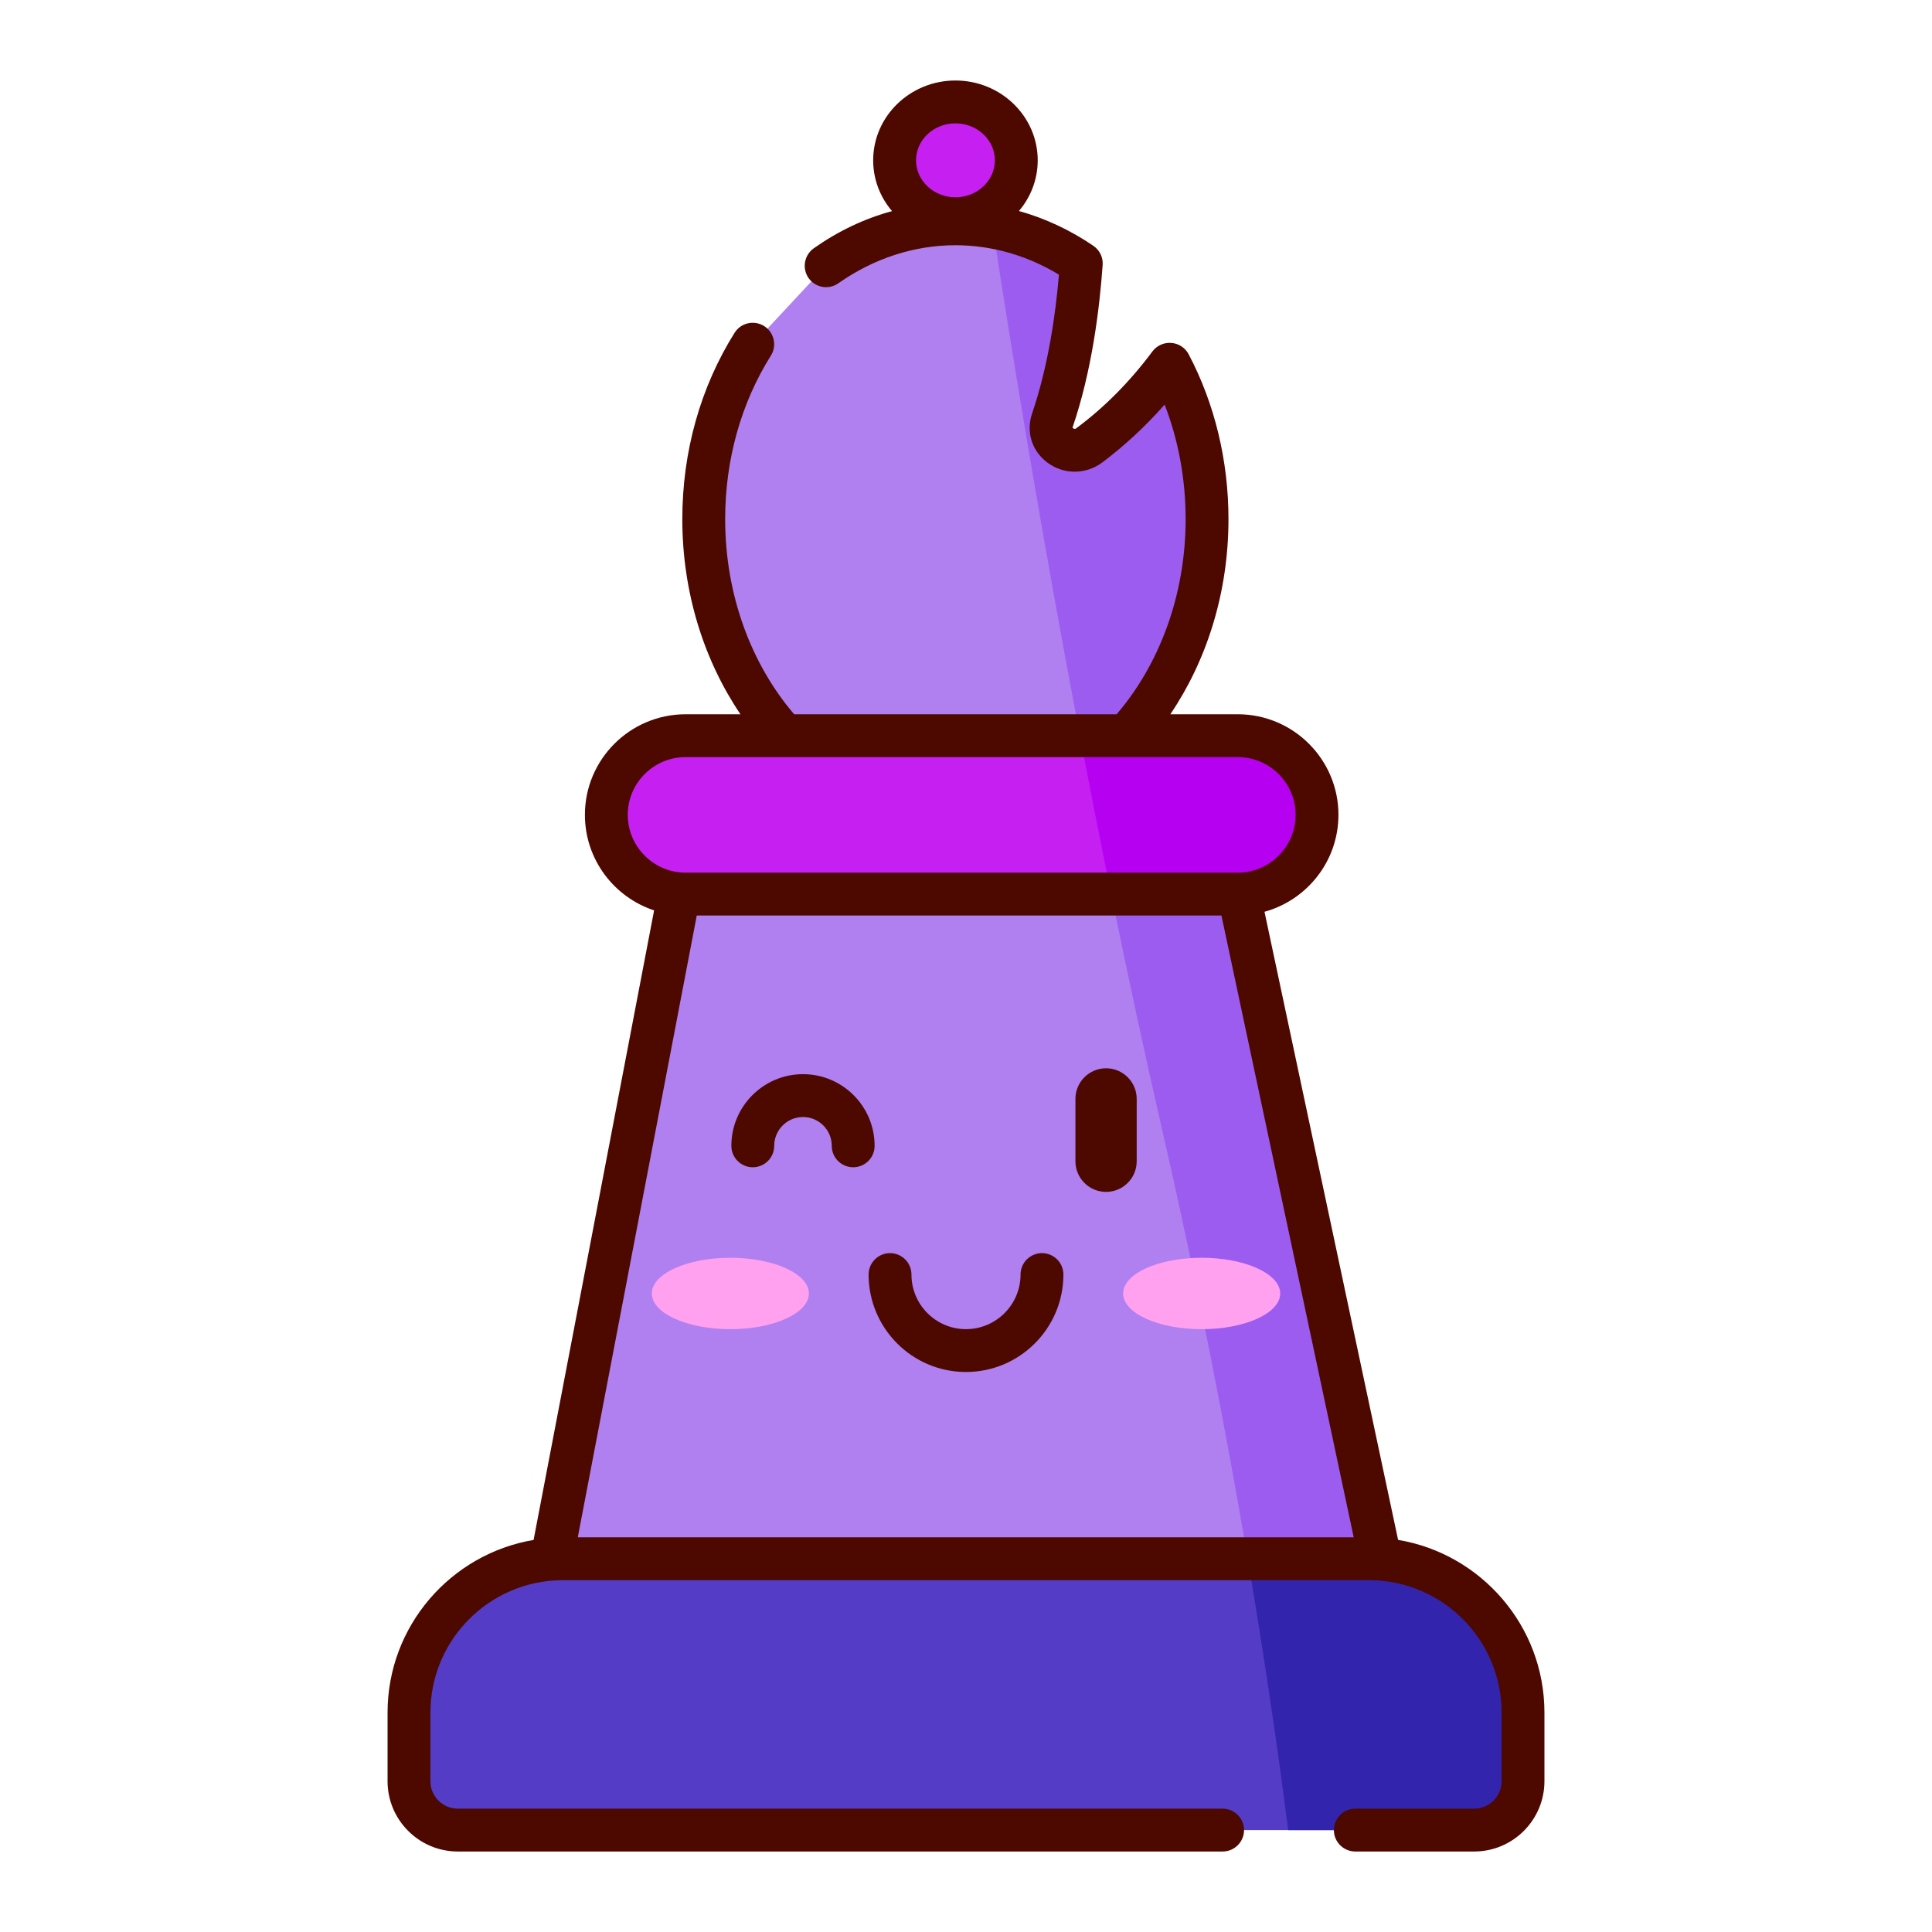 <?xml version="1.0" encoding="utf-8"?>
<!-- Generator: Adobe Illustrator 23.0.3, SVG Export Plug-In . SVG Version: 6.00 Build 0)  -->
<svg version="1.1" id="Layer_1" xmlns="http://www.w3.org/2000/svg" xmlns:xlink="http://www.w3.org/1999/xlink" x="0px" y="0px"
	 viewBox="0 0 1200 1200" enable-background="new 0 0 1200 1200" xml:space="preserve">
<g>
	<g>
		<path fill="#543CC7" d="M759.39,1136.694H284.364c-16.752,0-30.333-13.581-30.333-30.333v-42.638
			c0-52.786,42.792-95.577,95.578-95.577h500.78c52.786,0,95.578,42.792,95.578,95.577v42.638c0,16.752-13.581,30.333-30.333,30.333
			h-73.829H759.39z"/>
		<g>
			<path fill="#B07FF0" d="M437.193,322.462c0,46.484,14.726,88.887,39.032,121.178c3.46,4.701,7.097,9.137,11,13.306h212.46
				c3.903-4.17,7.54-8.605,11-13.306c24.306-32.29,39.032-74.694,39.032-121.178c0-35.306-8.427-68.307-23.153-96.25
				c-17.033,22.71-34.775,39.032-50.032,50.476c-11.444,8.516-27.411-2.307-22.887-15.524
				c11.177-32.911,15.968-69.371,18.008-97.492c-15.613-10.645-33-18.274-51.54-22c-8.694-1.774-17.654-2.661-26.702-2.661
				c-9.137,0-18.008,0.887-26.613,2.661c-19.339,3.903-37.436,11.976-53.669,23.419l-9.137,9.669l-27.323,29.363l-9.137,9.669
				C448.459,244.22,437.193,281.744,437.193,322.462z"/>
			<ellipse fill="#C61FF2" cx="593.442" cy="99.573" rx="37.794" ry="36.266"/>
		</g>
		<polygon fill="#B07FF0" points="342.74,968.145 857.257,968.145 768.547,551.21 422.579,551.21 		"/>
		<path fill="#C61FF2" d="M376.605,506.091c0,13.572,5.5,25.814,14.46,34.774c4.968,4.968,11,8.871,17.742,11.355
			c5.322,2.04,11,3.105,17.032,3.105H768.79c4.791,0,9.403-0.71,13.839-2.04c20.404-5.944,35.396-24.927,35.396-47.194
			c0-13.573-5.5-25.815-14.46-34.686c-8.96-8.959-21.202-14.459-34.775-14.459H425.839
			C398.782,456.946,376.605,479.035,376.605,506.091z"/>
		<path fill="#3324AD" d="M775,968.179c10.734,63.605,18.984,120.379,25.105,168.548h115.5c16.766,0,30.339-13.572,30.339-30.339
			v-42.669c0-52.782-42.758-95.54-95.54-95.54H775z"/>
		<path fill="#9C5CF0" d="M690.193,555.325c10.024,49.057,20.758,99.177,32.29,149.299c22,95.984,39.209,184.959,52.516,263.556
			h82.234l-87.823-412.855H690.193z"/>
		<path fill="#B500F2" d="M670.766,456.946c5.855,30.782,12.064,62.274,18.541,94.298h79.218l0.887,4.081
			c4.613-0.089,8.96-0.798,13.218-2.04c20.404-5.944,35.396-24.927,35.396-47.194c0-13.573-5.5-25.815-14.46-34.686
			c-8.96-8.959-21.202-14.459-34.775-14.459H670.766z"/>
		<path fill="#9C5CF0" d="M616.564,141.05c12.42,81.17,30.694,192.589,54.201,315.896h28.919c3.903-4.17,7.54-8.605,11-13.306
			c24.306-32.29,39.032-74.694,39.032-121.178c0-35.306-8.427-68.307-23.153-96.25c-17.033,22.71-34.775,39.032-50.032,50.476
			c-11.444,8.516-27.411-2.307-22.887-15.524c11.177-32.911,15.968-69.371,18.008-97.492c-15.613-10.645-33-18.274-51.54-22
			C618.96,141.406,617.718,141.228,616.564,141.05z"/>
		<path fill="#4D0800" d="M240.726,1063.725v42.635c0,24.062,19.574,43.64,43.636,43.64h475.03c7.351,0,13.306-5.956,13.306-13.306
			c0-7.351-5.956-13.307-13.306-13.307h-475.03c-9.386,0-17.023-7.636-17.023-17.027v-42.635c0-45.137,36.544-81.872,81.596-82.239
			h502.127c45.052,0.367,81.6,37.102,81.6,82.239v42.635c0,9.391-7.637,17.027-17.027,17.027h-73.831
			c-7.351,0-13.306,5.956-13.306,13.307c0,7.351,5.956,13.306,13.306,13.306h73.831c24.062,0,43.64-19.578,43.64-43.64v-42.635
			c0-53.897-39.403-98.651-90.891-107.27l-82.981-390.13c26.447-7.295,45.928-31.486,45.928-60.234
			c0-34.419-28.033-62.451-62.541-62.451h-41.871c22.621-33.444,36.105-75.581,36.105-121.178c0-36.282-8.516-71.678-24.75-102.46
			c-2.129-3.992-6.121-6.653-10.734-7.008c-4.524-0.355-8.96,1.597-11.71,5.234c-13.927,18.718-29.806,34.774-47.282,47.726
			c-0.443,0.443-0.887,0.532-1.419,0.355c-0.532-0.177-0.887-0.532-0.976-0.709c12.153-35.484,16.854-74.516,18.718-101.04
			c0.355-4.702-1.863-9.226-5.766-11.887c-14.434-9.829-30.019-17.092-46.221-21.618c7.279-8.568,11.658-19.536,11.658-31.479
			c0-27.336-22.922-49.574-51.099-49.574s-51.099,22.238-51.099,49.574c0,11.978,4.405,22.977,11.723,31.555
			c-17.105,4.614-33.5,12.415-48.567,23.05c-6.032,4.258-7.451,12.508-3.282,18.54c0.532,0.71,1.064,1.42,1.774,2.04
			c4.524,4.258,11.532,4.879,16.766,1.153c22-15.435,47.105-23.597,72.653-23.597c22.443,0,44.532,6.299,64.315,18.274
			c-2.041,24.306-6.653,56.863-16.677,86.226c-3.903,11.533-0.089,23.508,9.758,30.694c10.113,7.363,23.597,7.274,33.71-0.178
			c13.839-10.379,26.879-22.443,38.855-36.016c8.605,22.177,13.041,46.396,13.041,71.145c0,47.371-16.412,90.306-42.847,121.178
			H493.258c-26.435-30.871-42.846-73.807-42.846-121.178c0-36.903,9.847-72.032,28.387-101.573c3.46-5.5,2.395-12.508-2.129-16.766
			c-0.621-0.621-1.33-1.153-2.04-1.597c-6.299-3.903-14.46-2.04-18.363,4.17c-21.202,33.798-32.467,73.807-32.467,115.766
			c0,45.597,13.484,87.734,36.105,121.178h-34.065c-34.508,0-62.54,28.032-62.54,62.451c0,27.67,18.041,51.137,42.974,59.367
			l-74.849,391.026C280.03,965.179,240.726,1009.893,240.726,1063.725z M617.928,99.574c0,12.657-10.985,22.957-24.486,22.957
			c-13.501,0-24.486-10.3-24.486-22.957c0-12.661,10.985-22.961,24.486-22.961C606.943,76.613,617.928,86.913,617.928,99.574z
			 M358.869,954.839l73.906-386.208h325.882l82.157,386.208H358.869z M768.79,542.018H425.839
			c-19.782,0-35.927-16.145-35.927-35.927s16.145-35.839,35.927-35.839h55.798h41.073h141.403h41.161h63.516
			c19.783,0,35.928,16.056,35.928,35.839S788.573,542.018,768.79,542.018z"/>
		<path fill="#4D0800" d="M686.99,663.526c10.495,0,19.033,8.537,19.033,19.033v38.72c0,10.491-8.537,19.028-19.033,19.028
			c-10.491,0-19.028-8.537-19.028-19.028v-38.72C667.962,672.064,676.499,663.526,686.99,663.526z"/>
		<path fill="#4D0800" d="M552.812,778.342c7.351,0,13.306,5.956,13.306,13.306c0,18.695,15.186,33.907,33.851,33.907
			c18.695,0,33.907-15.212,33.907-33.907c0-7.351,5.956-13.306,13.306-13.306c7.351,0,13.306,5.956,13.306,13.306
			c0,33.37-27.15,60.52-60.52,60.52c-33.34,0-60.464-27.15-60.464-60.52C539.506,784.298,545.462,778.342,552.812,778.342z"/>
		<path fill="#4D0800" d="M498.768,667.186c24.521,0,44.467,19.968,44.467,44.511c0,7.351-5.956,13.306-13.306,13.306
			s-13.306-5.956-13.306-13.306c0-9.867-8.009-17.898-17.855-17.898c-9.867,0-17.894,8.031-17.894,17.898
			c0,7.351-5.956,13.306-13.306,13.306c-7.351,0-13.306-5.956-13.306-13.306C454.261,687.155,474.225,667.186,498.768,667.186z"/>
		<g>
			<g>
				<ellipse fill="#FFA1EF" cx="746.369" cy="803.403" rx="48.79" ry="22.177"/>
			</g>
			<g>
				<ellipse fill="#FFA1EF" cx="453.628" cy="803.403" rx="48.79" ry="22.177"/>
			</g>
		</g>
	</g>
</g>
</svg>
